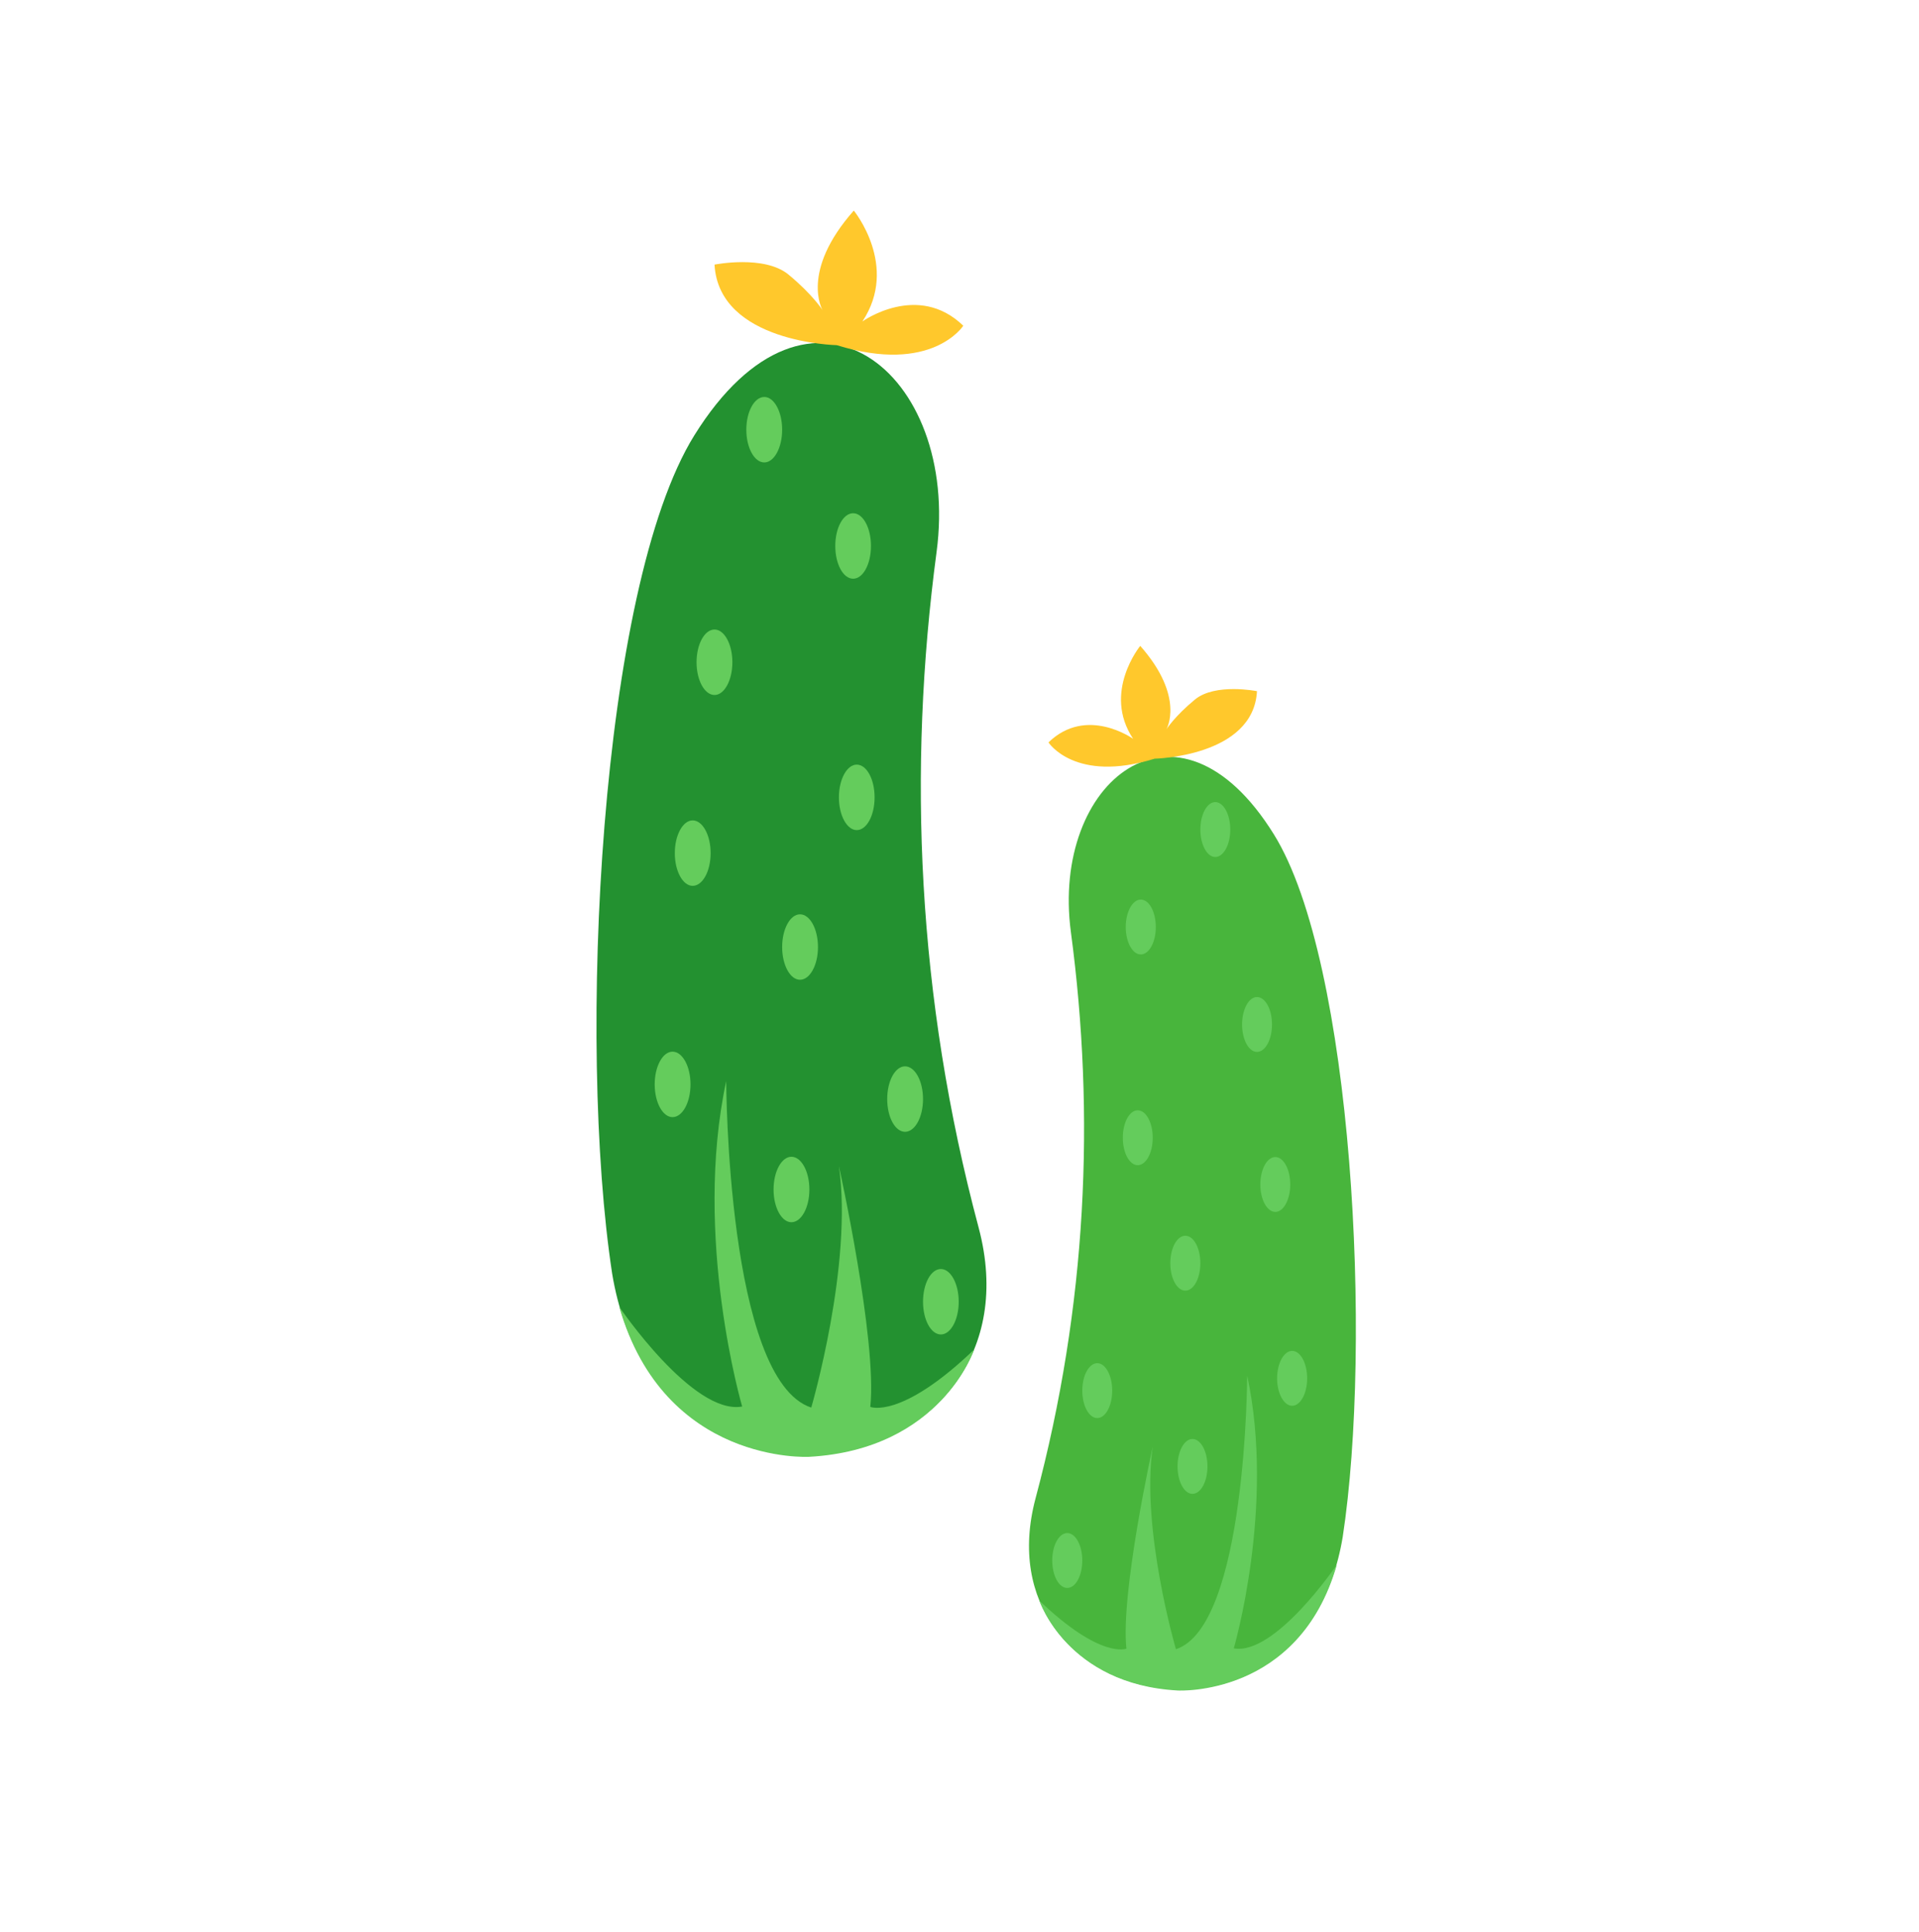 <?xml version="1.0" encoding="UTF-8" standalone="no"?>
<!DOCTYPE svg PUBLIC "-//W3C//DTD SVG 1.1//EN" "http://www.w3.org/Graphics/SVG/1.1/DTD/svg11.dtd">
<svg width="100%" height="100%" viewBox="0 0 596 600" version="1.1" xmlns="http://www.w3.org/2000/svg" xmlns:xlink="http://www.w3.org/1999/xlink" xml:space="preserve" xmlns:serif="http://www.serif.com/" style="fill-rule:evenodd;clip-rule:evenodd;stroke-linejoin:round;stroke-miterlimit:2;">
    <g transform="matrix(4.167,0,0,4.167,-3004.17,-300)">
        <g>
            <g transform="matrix(1,0,0,1,-288.381,18.362)">
                <path d="M1054.95,148.563C1052.33,131.415 1054.01,97.464 1061.07,86.088C1069.67,72.243 1080.91,81.392 1079.13,94.771C1076.96,111.043 1077.68,127.964 1082.26,145.114C1087.29,163.946 1058.5,169.945 1054.95,148.563Z" style="fill:rgb(35,145,48);fill-rule:nonzero;"/>
            </g>
            <g transform="matrix(1,0,0,1,-288.381,18.362)">
                <path d="M1071.69,79.359C1071.69,79.359 1062.9,79.182 1062.58,73.355C1062.58,73.355 1066.29,72.613 1068.09,74.096C1069.89,75.58 1070.63,76.745 1070.63,76.745C1070.63,76.745 1068.93,73.884 1072.96,69.328C1072.96,69.328 1076.35,73.461 1073.6,77.593C1073.6,77.593 1077.73,74.626 1081.12,77.911C1081.12,77.911 1078.78,81.564 1071.69,79.359Z" style="fill:rgb(255,200,44);fill-rule:nonzero;"/>
            </g>
            <g transform="matrix(1,0,0,1,-288.381,18.362)">
                <path d="M1055.48,151.036C1055.48,151.036 1060.97,159.134 1064.64,158.467C1064.64,158.467 1060.95,145.878 1063.45,134.212C1063.45,134.212 1063.5,156.489 1069.79,158.545C1069.79,158.545 1072.91,147.878 1071.85,140.545C1071.85,140.545 1074.72,153.519 1074.19,158.495C1074.19,158.495 1076.47,159.457 1081.93,154.22C1081.93,154.22 1079.47,161.676 1069.62,162.217C1069.62,162.217 1058.85,162.816 1055.48,151.036Z" style="fill:rgb(100,204,92);fill-rule:nonzero;"/>
            </g>
            <g transform="matrix(1,0,0,1,-288.381,18.362)">
                <path d="M1062.29,117.22C1062.29,118.568 1061.69,119.659 1060.95,119.659C1060.22,119.659 1059.62,118.568 1059.62,117.22C1059.62,115.872 1060.22,114.78 1060.95,114.78C1061.69,114.78 1062.29,115.872 1062.29,117.22Z" style="fill:rgb(100,204,92);fill-rule:nonzero;"/>
            </g>
            <g transform="matrix(1,0,0,1,-288.381,18.362)">
                <path d="M1070.29,124.22C1070.29,125.568 1069.69,126.659 1068.95,126.659C1068.22,126.659 1067.62,125.568 1067.62,124.22C1067.62,122.872 1068.22,121.78 1068.95,121.78C1069.69,121.78 1070.29,122.872 1070.29,124.22Z" style="fill:rgb(100,204,92);fill-rule:nonzero;"/>
            </g>
            <g transform="matrix(1,0,0,1,-288.381,18.362)">
                <path d="M1060.79,134.457C1060.79,135.805 1060.19,136.898 1059.45,136.898C1058.72,136.898 1058.12,135.805 1058.12,134.457C1058.12,133.11 1058.72,132.017 1059.45,132.017C1060.19,132.017 1060.79,133.11 1060.79,134.457Z" style="fill:rgb(100,204,92);fill-rule:nonzero;"/>
            </g>
            <g transform="matrix(1,0,0,1,-288.381,18.362)">
                <path d="M1069.65,142.291C1069.65,143.639 1069.05,144.731 1068.31,144.731C1067.58,144.731 1066.98,143.639 1066.98,142.291C1066.98,140.943 1067.58,139.851 1068.31,139.851C1069.05,139.851 1069.65,140.943 1069.65,142.291Z" style="fill:rgb(100,204,92);fill-rule:nonzero;"/>
            </g>
            <g transform="matrix(1,0,0,1,-288.381,18.362)">
                <path d="M1078.12,135.552C1078.12,136.9 1077.52,137.992 1076.78,137.992C1076.04,137.992 1075.45,136.9 1075.45,135.552C1075.45,134.204 1076.04,133.112 1076.78,133.112C1077.52,133.112 1078.12,134.204 1078.12,135.552Z" style="fill:rgb(100,204,92);fill-rule:nonzero;"/>
            </g>
            <g transform="matrix(1,0,0,1,-288.381,18.362)">
                <path d="M1074.51,113.064C1074.51,114.411 1073.92,115.504 1073.18,115.504C1072.45,115.504 1071.85,114.411 1071.85,113.064C1071.85,111.716 1072.45,110.623 1073.18,110.623C1073.92,110.623 1074.51,111.716 1074.51,113.064Z" style="fill:rgb(100,204,92);fill-rule:nonzero;"/>
            </g>
            <g transform="matrix(1,0,0,1,-288.381,18.362)">
                <path d="M1063.91,102.993C1063.91,104.34 1063.31,105.433 1062.58,105.433C1061.84,105.433 1061.24,104.34 1061.24,102.993C1061.24,101.645 1061.84,100.553 1062.58,100.553C1063.31,100.553 1063.91,101.645 1063.91,102.993Z" style="fill:rgb(100,204,92);fill-rule:nonzero;"/>
            </g>
            <g transform="matrix(1,0,0,1,-288.381,18.362)">
                <path d="M1074.24,94.326C1074.24,95.675 1073.65,96.767 1072.91,96.767C1072.17,96.767 1071.58,95.675 1071.58,94.326C1071.58,92.979 1072.17,91.887 1072.91,91.887C1073.65,91.887 1074.24,92.979 1074.24,94.326Z" style="fill:rgb(100,204,92);fill-rule:nonzero;"/>
            </g>
            <g transform="matrix(1,0,0,1,-288.381,18.362)">
                <path d="M1067.62,85.66C1067.62,87.008 1067.02,88.1 1066.29,88.1C1065.55,88.1 1064.95,87.008 1064.95,85.66C1064.95,84.312 1065.55,83.22 1066.29,83.22C1067.02,83.22 1067.62,84.312 1067.62,85.66Z" style="fill:rgb(100,204,92);fill-rule:nonzero;"/>
            </g>
            <g transform="matrix(1,0,0,1,-288.381,18.362)">
                <path d="M1080.78,150.657C1080.78,152.005 1080.18,153.097 1079.45,153.097C1078.71,153.097 1078.12,152.005 1078.12,150.657C1078.12,149.309 1078.71,148.217 1079.45,148.217C1080.18,148.217 1080.78,149.309 1080.78,150.657Z" style="fill:rgb(100,204,92);fill-rule:nonzero;"/>
            </g>
            <g transform="matrix(1,0,0,1,-288.381,18.362)">
                <path d="M1109.4,168.19C1111.6,153.816 1110.19,125.356 1104.27,115.821C1097.07,104.216 1087.64,111.885 1089.14,123.099C1090.96,136.739 1090.35,150.922 1086.51,165.298C1082.3,181.084 1106.43,186.112 1109.4,168.19Z" style="fill:rgb(72,181,60);fill-rule:nonzero;"/>
            </g>
            <g transform="matrix(1,0,0,1,-288.381,18.362)">
                <path d="M1095.38,110.181C1095.38,110.181 1102.75,110.033 1103.01,105.148C1103.01,105.148 1099.9,104.526 1098.39,105.769C1096.88,107.013 1096.26,107.99 1096.26,107.99C1096.26,107.99 1097.68,105.592 1094.31,101.773C1094.31,101.773 1091.47,105.236 1093.78,108.7C1093.78,108.7 1090.31,106.214 1087.47,108.967C1087.47,108.967 1089.44,112.029 1095.38,110.181Z" style="fill:rgb(255,200,44);fill-rule:nonzero;"/>
            </g>
            <g transform="matrix(1,0,0,1,-288.381,18.362)">
                <path d="M1108.96,170.263C1108.96,170.263 1104.36,177.05 1101.28,176.491C1101.28,176.491 1104.38,165.939 1102.28,156.159C1102.28,156.159 1102.24,174.833 1096.97,176.557C1096.97,176.557 1094.35,167.615 1095.24,161.469C1095.24,161.469 1092.83,172.344 1093.28,176.515C1093.28,176.515 1091.37,177.321 1086.79,172.931C1086.79,172.931 1088.85,179.181 1097.11,179.634C1097.11,179.634 1106.14,180.136 1108.96,170.263Z" style="fill:rgb(100,204,92);fill-rule:nonzero;"/>
            </g>
            <g transform="matrix(1,0,0,1,-288.381,18.362)">
                <path d="M1103.26,141.917C1103.26,143.046 1103.76,143.962 1104.38,143.962C1104.99,143.962 1105.49,143.046 1105.49,141.917C1105.49,140.787 1104.99,139.871 1104.38,139.871C1103.76,139.871 1103.26,140.787 1103.26,141.917Z" style="fill:rgb(100,204,92);fill-rule:nonzero;"/>
            </g>
            <g transform="matrix(1,0,0,1,-288.381,18.362)">
                <path d="M1096.55,147.785C1096.55,148.914 1097.05,149.83 1097.67,149.83C1098.29,149.83 1098.79,148.914 1098.79,147.785C1098.79,146.655 1098.29,145.739 1097.67,145.739C1097.05,145.739 1096.55,146.655 1096.55,147.785Z" style="fill:rgb(100,204,92);fill-rule:nonzero;"/>
            </g>
            <g transform="matrix(1,0,0,1,-288.381,18.362)">
                <path d="M1104.51,156.366C1104.51,157.495 1105.02,158.411 1105.63,158.411C1106.25,158.411 1106.75,157.495 1106.75,156.366C1106.75,155.236 1106.25,154.32 1105.63,154.32C1105.02,154.32 1104.51,155.236 1104.51,156.366Z" style="fill:rgb(100,204,92);fill-rule:nonzero;"/>
            </g>
            <g transform="matrix(1,0,0,1,-288.381,18.362)">
                <path d="M1097.09,162.931C1097.09,164.061 1097.59,164.977 1098.2,164.977C1098.82,164.977 1099.32,164.061 1099.32,162.931C1099.32,161.803 1098.82,160.887 1098.2,160.887C1097.59,160.887 1097.09,161.803 1097.09,162.931Z" style="fill:rgb(100,204,92);fill-rule:nonzero;"/>
            </g>
            <g transform="matrix(1,0,0,1,-288.381,18.362)">
                <path d="M1089.99,157.283C1089.99,158.412 1090.49,159.328 1091.11,159.328C1091.72,159.328 1092.22,158.412 1092.22,157.283C1092.22,156.153 1091.72,155.237 1091.11,155.237C1090.49,155.237 1089.99,156.153 1089.99,157.283Z" style="fill:rgb(100,204,92);fill-rule:nonzero;"/>
            </g>
            <g transform="matrix(1,0,0,1,-288.381,18.362)">
                <path d="M1093.01,138.433C1093.01,139.563 1093.51,140.479 1094.12,140.479C1094.74,140.479 1095.24,139.563 1095.24,138.433C1095.24,137.304 1094.74,136.388 1094.12,136.388C1093.51,136.388 1093.01,137.304 1093.01,138.433Z" style="fill:rgb(100,204,92);fill-rule:nonzero;"/>
            </g>
            <g transform="matrix(1,0,0,1,-288.381,18.362)">
                <path d="M1101.9,129.992C1101.9,131.121 1102.4,132.037 1103.01,132.037C1103.63,132.037 1104.13,131.121 1104.13,129.992C1104.13,128.862 1103.63,127.946 1103.01,127.946C1102.4,127.946 1101.9,128.862 1101.9,129.992Z" style="fill:rgb(100,204,92);fill-rule:nonzero;"/>
            </g>
            <g transform="matrix(1,0,0,1,-288.381,18.362)">
                <path d="M1093.23,122.727C1093.23,123.856 1093.73,124.772 1094.35,124.772C1094.97,124.772 1095.47,123.856 1095.47,122.727C1095.47,121.597 1094.97,120.681 1094.35,120.681C1093.73,120.681 1093.23,121.597 1093.23,122.727Z" style="fill:rgb(100,204,92);fill-rule:nonzero;"/>
            </g>
            <g transform="matrix(1,0,0,1,-288.381,18.362)">
                <path d="M1098.79,115.462C1098.79,116.592 1099.29,117.508 1099.9,117.508C1100.52,117.508 1101.02,116.592 1101.02,115.462C1101.02,114.332 1100.52,113.417 1099.9,113.417C1099.29,113.417 1098.79,114.332 1098.79,115.462Z" style="fill:rgb(100,204,92);fill-rule:nonzero;"/>
            </g>
            <g transform="matrix(1,0,0,1,-288.381,18.362)">
                <path d="M1087.75,169.945C1087.75,171.075 1088.25,171.991 1088.87,171.991C1089.49,171.991 1089.99,171.075 1089.99,169.945C1089.99,168.815 1089.49,167.899 1088.87,167.899C1088.25,167.899 1087.75,168.815 1087.75,169.945Z" style="fill:rgb(100,204,92);fill-rule:nonzero;"/>
            </g>
        </g>
    </g>
</svg>

